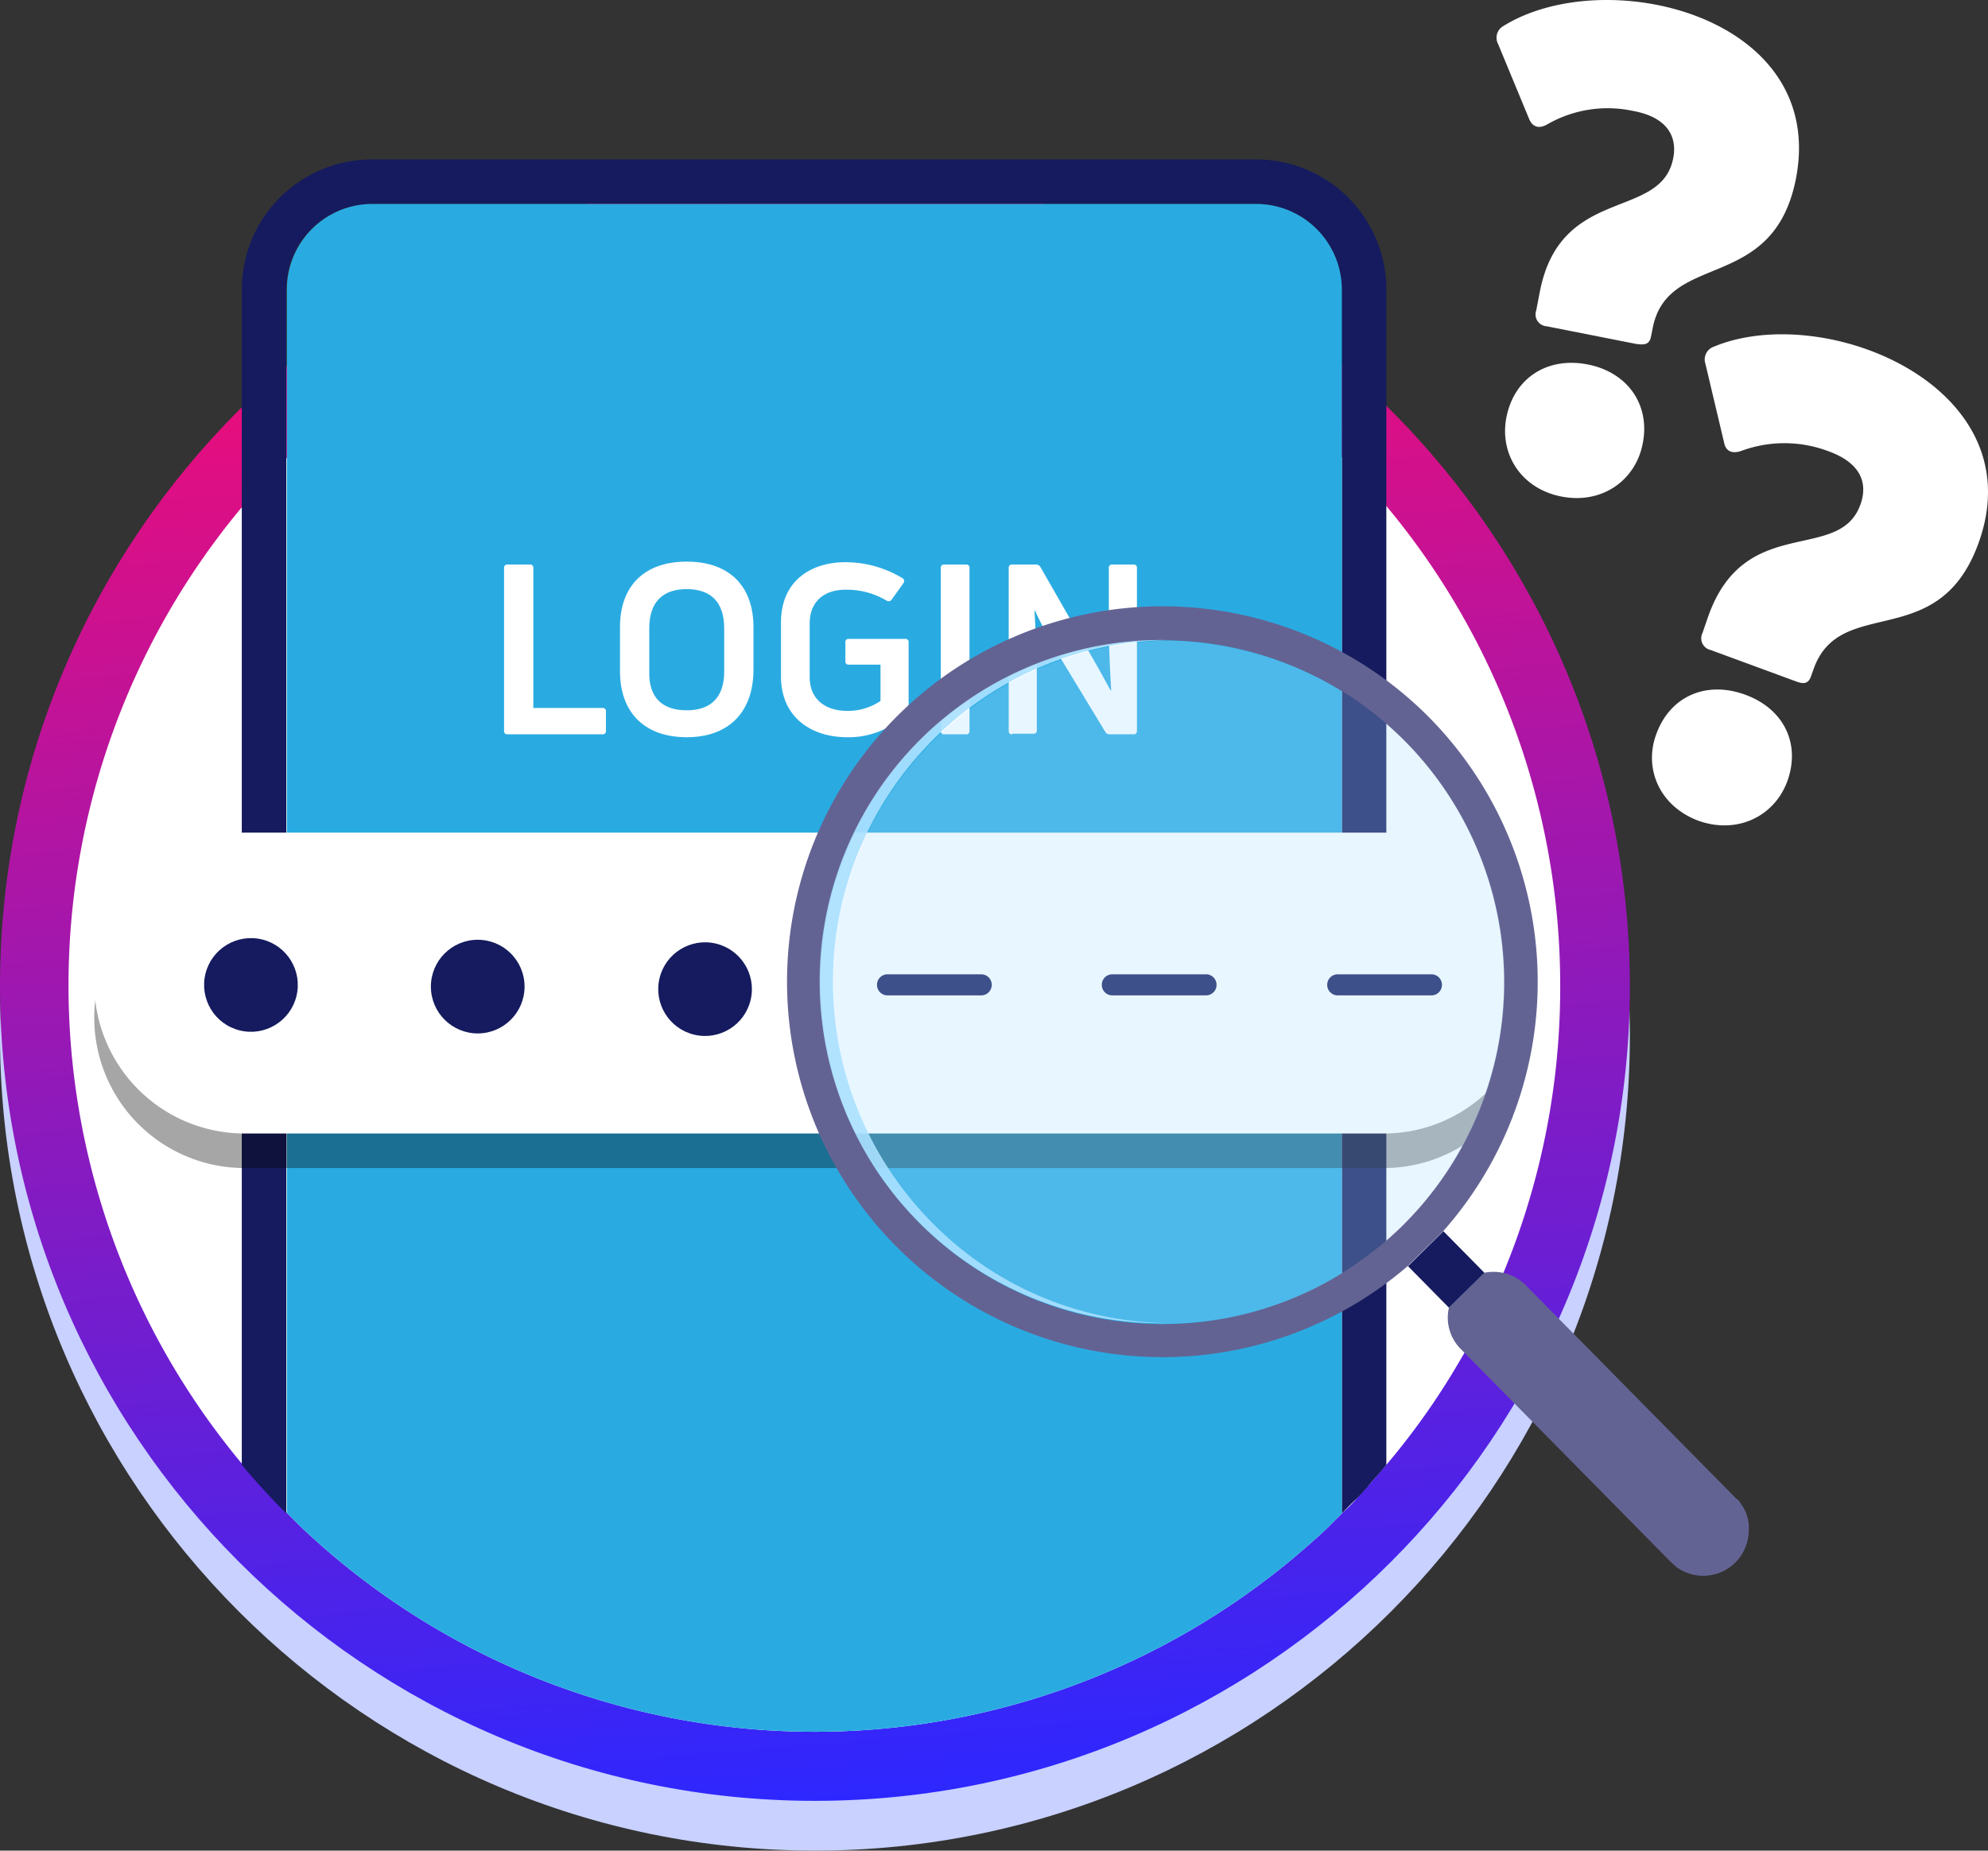 <svg xmlns="http://www.w3.org/2000/svg" xmlns:xlink="http://www.w3.org/1999/xlink" width="339.571" height="316.141" viewBox="0 0 339.571 316.141">
  <rect x="0" y="0" width="339.571" height="316.141" fill="#333333" stroke="none"/>
  <defs>
    <linearGradient id="linear-gradient" x1="0.458" y1="0.002" x2="0.541" y2="0.998" gradientUnits="objectBoundingBox">
      <stop offset="0" stop-color="#ff0a6c"/>
      <stop offset="1" stop-color="#2d27ff"/>
    </linearGradient>
  </defs>
  <g id="login" transform="translate(-79.1 -48.159)">
    <path id="路径_1794" data-name="路径 1794" d="M218.3,85.9c-76.7,0-139.2,62.4-139.2,139.2,0,76.7,62.4,139.2,139.2,139.2,76.7,0,139.2-62.4,139.2-139.2C357.4,148.3,295,85.9,218.3,85.9Z" fill="#c8d1ff"/>
    <path id="路径_1795" data-name="路径 1795" d="M218.3,77.4c-76.7,0-139.2,62.4-139.2,139.2,0,76.7,62.4,139.2,139.2,139.2,76.7,0,139.2-62.4,139.2-139.2C357.4,139.8,295,77.4,218.3,77.4Z" fill="url(#linear-gradient)"/>
    <path id="路径_1796" data-name="路径 1796" d="M345.6,216.7a127.227,127.227,0,0,1-13,56.2q-1.95,4.05-4.2,7.8a122.675,122.675,0,0,1-12.5,17.7c-.9,1-1.7,2-2.6,3-.8.9-1.7,1.9-2.5,2.8a29.488,29.488,0,0,1-2.5,2.5l-2.4,2.4c-.8.8-1.7,1.6-2.5,2.3A127.5,127.5,0,0,1,130.5,309l-2.4-2.4-.1-.1c-1.7-1.7-3.3-3.4-4.9-5.2-.9-1-1.7-1.9-2.5-2.9l-.1-.1a127.5,127.5,0,0,1,0-163.6l.1-.1c.8-1,1.7-2,2.5-2.9,1.6-1.8,3.2-3.5,4.9-5.2l.1-.1,2.4-2.4a127.5,127.5,0,0,1,172.9-2.4c.9.8,1.7,1.6,2.5,2.3l2.4,2.4c.8.8,1.6,1.7,2.5,2.5a33.288,33.288,0,0,1,2.5,2.8c.9,1,1.8,2,2.6,3A127.847,127.847,0,0,1,345.6,216.7Z" fill="#fff"/>
    <g id="组_936" data-name="组 936">
      <path id="路径_1797" data-name="路径 1797" d="M293.7,75.4H142.6a22.214,22.214,0,0,0-22.2,22.2V298.4l.1.1c.8,1,1.7,2,2.5,2.9,1.6,1.8,3.2,3.5,4.9,5.2l.1.1V97.6A14.617,14.617,0,0,1,142.6,83H293.7a14.617,14.617,0,0,1,14.6,14.6V306.7c.8-.8,1.6-1.7,2.5-2.5a33.288,33.288,0,0,0,2.5-2.8c.9-1,1.8-2,2.6-3V97.6A22.214,22.214,0,0,0,293.7,75.4Z" fill="#151b5e"/>
      <path id="路径_1798" data-name="路径 1798" d="M308.3,97.6V306.7l-2.4,2.4c-.8.8-1.7,1.6-2.5,2.3A127.5,127.5,0,0,1,130.5,309l-2.4-2.4V97.6A14.617,14.617,0,0,1,142.7,83H293.8A14.661,14.661,0,0,1,308.3,97.6Z" fill="#29abe2"/>
    </g>
    <g id="组_941" data-name="组 941">
      <path id="路径_1799" data-name="路径 1799" d="M315.4,247.7H120.9A25.692,25.692,0,0,1,95.2,222h0a25.692,25.692,0,0,1,25.7-25.7H315.3A25.692,25.692,0,0,1,341,222h0A25.543,25.543,0,0,1,315.4,247.7Z" opacity="0.35"/>
      <path id="路径_1800" data-name="路径 1800" d="M315.4,241.8H120.9a25.692,25.692,0,0,1-25.7-25.7h0a25.692,25.692,0,0,1,25.7-25.7H315.3A25.692,25.692,0,0,1,341,216.1h0A25.543,25.543,0,0,1,315.4,241.8Z" fill="#fff"/>
      <g id="组_938" data-name="组 938">
        <g id="组_937" data-name="组 937">
          <path id="路径_1801" data-name="路径 1801" d="M165.8,173.6a.53.53,0,0,1-.6-.6V145.2a.53.53,0,0,1,.6-.6h3.8a.53.53,0,0,1,.6.6v23.9H182a.53.53,0,0,1,.6.6V173a.53.53,0,0,1-.6.6Z" fill="#fff"/>
          <path id="路径_1802" data-name="路径 1802" d="M196.4,174.1c-7.2,0-11.4-4.2-11.4-11.3v-7.5c0-7.1,4.2-11.2,11.4-11.2s11.4,4.1,11.4,11.2v7.5C207.7,169.9,203.5,174.1,196.4,174.1Zm0-4.6c4.2,0,6.4-2.3,6.4-6.6v-7.4c0-4.4-2.2-6.7-6.4-6.7s-6.4,2.3-6.4,6.7v7.4C189.9,167.2,192.1,169.5,196.4,169.5Z" fill="#fff"/>
          <path id="路径_1803" data-name="路径 1803" d="M223.8,174.1c-6,0-11.3-3.3-11.3-10.4v-9.2c0-7.1,5.1-10.3,11-10.3a18.85,18.85,0,0,1,9.7,2.7.58.58,0,0,1,.2.9l-2,2.8a.627.627,0,0,1-.8.2,13.257,13.257,0,0,0-7.1-1.9c-3.5,0-6.1,1.9-6.1,5.8v9.1c0,4,2.9,5.8,6.4,5.8a9.891,9.891,0,0,0,5.7-1.7v-6.2h-5.4a.53.53,0,0,1-.6-.6v-3.2a.53.53,0,0,1,.6-.6h9.6a.53.53,0,0,1,.6.6v11.4c0,.3,0,.5-.2.6A14.009,14.009,0,0,1,223.8,174.1Z" fill="#fff"/>
          <path id="路径_1804" data-name="路径 1804" d="M244.7,173a.53.53,0,0,1-.6.6h-3.7a.53.53,0,0,1-.6-.6V145.2a.53.53,0,0,1,.6-.6h3.7a.53.53,0,0,1,.6.6Z" fill="#fff"/>
          <path id="路径_1805" data-name="路径 1805" d="M252,173.6a.53.53,0,0,1-.6-.6V145.2a.53.53,0,0,1,.6-.6h4.1a.842.842,0,0,1,.7.4l7.9,13.8c1.4,2.4,2.9,5.1,4.1,7.3h.1c-.2-3.4-.4-7.6-.4-11v-9.9a.53.53,0,0,1,.6-.6h3.6a.53.53,0,0,1,.6.6V173a.53.53,0,0,1-.6.6h-4.1a.755.755,0,0,1-.7-.4l-7.7-12.7a78.088,78.088,0,0,1-4.3-8h-.1c.2,3.5.4,7.7.4,11.1v9.3a.53.53,0,0,1-.6.6H252Z" fill="#fff"/>
        </g>
      </g>
      <g id="组_939" data-name="组 939">
        <circle id="椭圆_208" data-name="椭圆 208" cx="8" cy="8" r="8" transform="matrix(0.24, -0.971, 0.971, 0.24, 112.277, 222.267)" fill="#151b5e"/>
        <circle id="椭圆_209" data-name="椭圆 209" cx="8" cy="8" r="8" transform="translate(152.7 208.7)" fill="#151b5e"/>
        <circle id="椭圆_210" data-name="椭圆 210" cx="8" cy="8" r="8" transform="matrix(0.226, -0.974, 0.974, 0.226, 189.933, 223.118)" fill="#151b5e"/>
        <path id="路径_1806" data-name="路径 1806" d="M246.7,218.2h-16a1.793,1.793,0,0,1-1.8-1.8h0a1.793,1.793,0,0,1,1.8-1.8h16a1.793,1.793,0,0,1,1.8,1.8h0A1.793,1.793,0,0,1,246.7,218.2Z" fill="#151b5e"/>
        <path id="路径_1807" data-name="路径 1807" d="M285.1,218.2h-16a1.793,1.793,0,0,1-1.8-1.8h0a1.793,1.793,0,0,1,1.8-1.8h16a1.793,1.793,0,0,1,1.8,1.8h0A1.793,1.793,0,0,1,285.1,218.2Z" fill="#151b5e"/>
        <path id="路径_1808" data-name="路径 1808" d="M323.6,218.2h-16a1.793,1.793,0,0,1-1.8-1.8h0a1.793,1.793,0,0,1,1.8-1.8h16a1.793,1.793,0,0,1,1.8,1.8h0A1.793,1.793,0,0,1,323.6,218.2Z" fill="#151b5e"/>
      </g>
      <g id="组_940" data-name="组 940">
        <rect id="矩形_469" data-name="矩形 469" width="8.5" height="10.1" transform="matrix(0.712, -0.702, 0.702, 0.712, 319.603, 264.462)" fill="#151b5e"/>
        <path id="路径_1809" data-name="路径 1809" d="M323.3,170.8a64.136,64.136,0,1,0-3.7,93.6l6-5.9A64.287,64.287,0,0,0,323.3,170.8Zm-4.6,86.7a58.408,58.408,0,1,1,.5-82.6A58.516,58.516,0,0,1,318.7,257.5Zm57.8,47.6a2.837,2.837,0,0,0-.9-1l-35.8-36.3a7.766,7.766,0,0,0-7.2-2.2l-6,5.9a7.6,7.6,0,0,0,2.1,7.2L364.5,315c.3.3.7.6,1,.9a7.774,7.774,0,0,0,12.3-6.3A6.781,6.781,0,0,0,376.5,305.1Z" fill="#636393"/>
        <path id="路径_1810" data-name="路径 1810" d="M238.2,256.9a57.564,57.564,0,0,0,40.4,17.3,58.362,58.362,0,1,1,.1-116.7,57.748,57.748,0,0,0-40,16.8A58.516,58.516,0,0,0,238.2,256.9Z" fill="#abe1ff" opacity="0.92"/>
        <path id="路径_1811" data-name="路径 1811" d="M318.7,257.5a57.748,57.748,0,0,1-40,16.8,58.36,58.36,0,0,1-39.9-99.9,57.748,57.748,0,0,1,40-16.8,58.36,58.36,0,0,1,39.9,99.9Z" fill="#abe1ff" opacity="0.27"/>
      </g>
    </g>
    <g id="组_942" data-name="组 942">
      <path id="路径_1812" data-name="路径 1812" d="M343.3,103.9a2.028,2.028,0,0,1-1.8-2.7l.6-3.1c3.5-18.4,20.7-12.2,22.8-22.9.7-3.5-.8-7-6.9-8.1a20.669,20.669,0,0,0-14.6,2.3c-1.4.8-2.5.5-3.1-.9L335,55.7a2.292,2.292,0,0,1,.9-3.1c17.4-10.8,55.2-1.8,50,25.9-3.8,19.9-21.9,12.4-24.5,25.7l-.3,1.5c-.3,1.4-1.2,1.4-2.6,1.2Zm2.6,29.1c-6.9-1.3-10.7-7.2-9.5-13.5,1.3-6.7,6.9-10.4,13.8-9.1s10.8,6.9,9.5,13.5C358.5,130.2,352.8,134.3,345.9,133Z" fill="#fff"/>
    </g>
    <g id="组_943" data-name="组 943">
      <path id="路径_1813" data-name="路径 1813" d="M369.3,188.4c-6.6-2.4-9.5-8.8-7.3-14.8,2.3-6.4,8.4-9.2,15.1-6.8s9.6,8.4,7.3,14.8C382.2,187.6,375.9,190.7,369.3,188.4Zm2-29.2a2.038,2.038,0,0,1-1.4-2.9l1-2.9c6.3-17.7,22.4-8.9,26-19.1,1.2-3.4.3-7-5.6-9.1a21.251,21.251,0,0,0-14.8,0c-1.5.5-2.6.1-2.9-1.4l-3.2-13.5a2.308,2.308,0,0,1,1.4-2.9c18.9-7.9,54.8,6.8,45.3,33.4-6.8,19.1-23.6,8.8-28.2,21.6l-.5,1.4c-.5,1.3-1.4,1.2-2.7.7Z" fill="#fff"/>
    </g>
  </g>
</svg>
